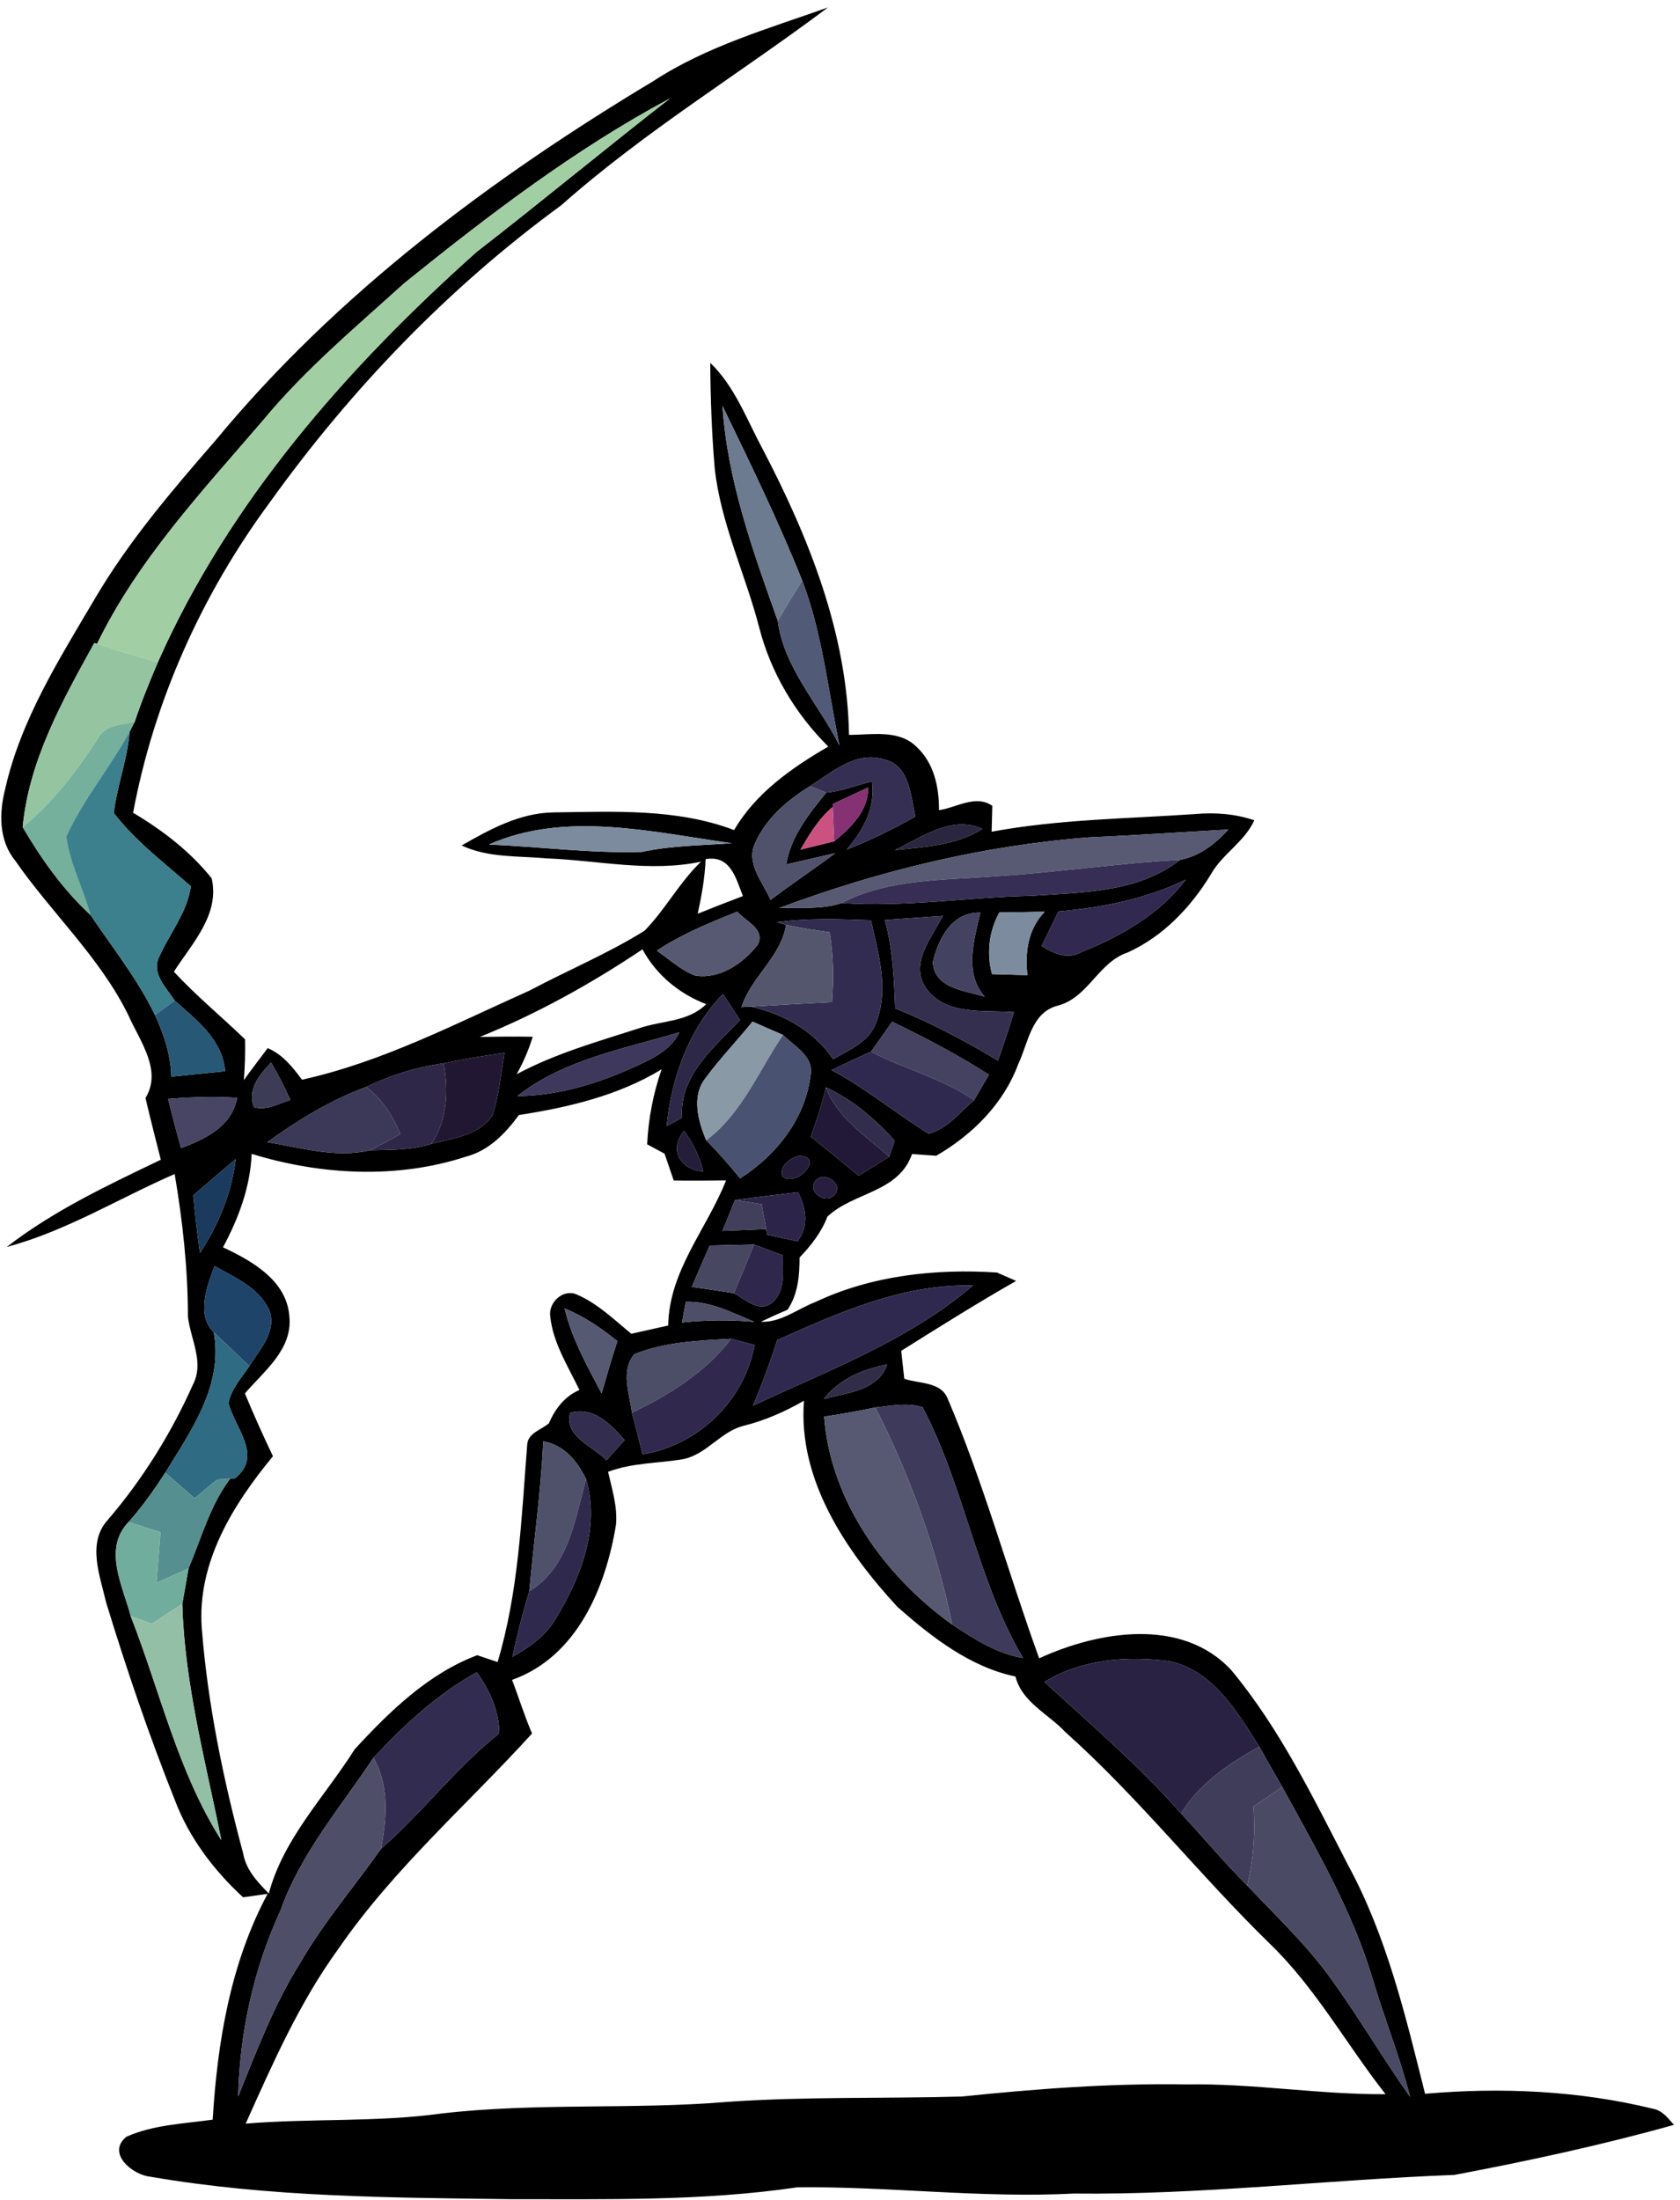 <?xml version="1.0" encoding="UTF-8" ?>
<!DOCTYPE svg PUBLIC "-//W3C//DTD SVG 1.1//EN" "http://www.w3.org/Graphics/SVG/1.1/DTD/svg11.dtd">
<svg width="194pt" height="254pt" viewBox="0 0 194 254" version="1.1" xmlns="http://www.w3.org/2000/svg">
<path fill="#000000" opacity="1.00" d=" M 75.45 9.36 C 81.60 5.34 88.75 3.30 95.61 0.86 C 85.39 8.53 74.40 15.19 64.82 23.69 C 51.81 33.19 40.51 44.95 31.14 58.02 C 23.32 68.61 17.79 80.88 15.37 93.83 C 18.75 95.84 21.98 98.31 24.44 101.40 C 25.42 105.57 22.15 108.95 20.08 112.18 C 22.65 114.96 25.58 117.37 28.30 119.99 C 28.33 121.56 28.28 123.13 28.16 124.70 C 29.04 123.44 30.01 122.24 30.91 121.00 C 32.63 121.73 33.79 123.19 34.87 124.65 C 44.13 122.61 52.56 118.20 61.15 114.36 C 65.55 112.02 70.20 110.09 74.43 107.45 C 76.84 105.00 78.45 101.87 80.95 99.48 C 75.06 100.72 69.12 99.34 63.20 99.10 C 59.89 98.80 56.40 99.06 53.31 97.61 C 56.60 95.72 60.09 93.82 63.99 93.79 C 70.94 93.70 78.16 93.32 84.77 95.83 C 87.29 91.53 91.43 88.64 95.65 86.19 C 91.86 82.43 89.05 77.73 87.70 72.56 C 86.11 66.35 83.23 60.47 82.53 54.05 C 82.19 50.01 82.04 45.95 82.02 41.89 C 84.86 44.63 86.21 48.39 88.04 51.79 C 93.39 62.02 97.85 73.14 98.04 84.84 C 100.65 84.84 103.78 84.18 105.84 86.22 C 107.86 88.10 108.45 90.88 108.43 93.53 C 110.44 93.25 112.66 91.69 114.59 93.03 C 114.57 93.78 114.53 95.27 114.51 96.02 C 122.26 94.58 130.17 94.52 138.02 93.98 C 140.32 93.78 142.64 93.95 144.84 94.70 C 143.71 97.20 141.17 98.57 139.84 100.92 C 137.53 104.73 134.33 108.10 130.22 109.96 C 126.79 111.11 125.67 115.21 122.10 116.11 C 119.07 116.93 118.74 120.42 117.59 122.83 C 115.89 127.43 112.29 131.01 108.11 133.43 C 107.42 133.38 106.02 133.28 105.32 133.23 C 103.74 137.71 98.59 137.60 95.55 140.45 C 94.86 142.26 93.66 143.79 92.33 145.18 C 92.33 147.28 92.15 149.40 90.95 151.20 C 89.91 151.64 88.88 152.11 87.86 152.60 C 90.20 152.69 92.09 151.11 94.17 150.31 C 100.68 147.24 108.02 146.45 115.13 146.91 C 115.68 147.15 116.79 147.64 117.34 147.88 C 112.84 150.44 108.46 153.20 104.07 155.95 C 104.19 157.02 104.30 158.09 104.42 159.17 C 106.07 159.76 108.57 159.49 109.39 161.37 C 113.59 171.16 116.37 181.45 120.00 191.45 C 126.85 188.30 136.50 186.67 142.19 192.82 C 147.81 199.59 151.67 207.59 155.69 215.36 C 160.14 223.57 162.31 232.73 164.56 241.72 C 173.36 240.96 182.29 241.35 190.88 243.45 C 191.96 243.64 192.62 244.54 193.30 245.31 C 184.95 247.65 176.45 249.48 167.94 251.09 C 153.28 251.64 138.67 253.41 124.00 253.24 C 113.35 253.80 102.72 252.40 92.08 252.52 C 81.13 254.13 70.04 253.88 59.00 253.89 C 45.11 253.71 31.11 253.67 17.39 251.30 C 15.29 251.11 12.26 248.57 14.60 246.68 C 17.73 245.29 21.22 245.18 24.56 244.71 C 25.10 235.75 26.62 226.64 30.90 218.64 C 30.19 218.74 28.78 218.94 28.07 219.04 C 24.70 215.93 21.86 212.20 20.22 207.89 C 17.22 200.38 14.61 192.71 12.25 184.98 C 11.55 181.94 10.03 178.15 12.43 175.49 C 16.46 170.80 19.76 165.49 22.28 159.85 C 23.61 157.29 22.01 154.61 21.70 152.02 C 21.70 146.49 21.09 140.97 20.17 135.54 C 13.71 138.35 7.63 142.13 0.78 143.96 C 6.17 139.78 12.44 136.83 18.57 133.89 C 17.97 131.52 17.36 129.15 16.80 126.76 C 18.77 123.57 16.13 120.17 14.84 117.24 C 11.55 110.51 5.95 105.42 1.73 99.32 C -0.14 97.03 -0.11 93.86 0.59 91.12 C 2.39 83.08 6.87 76.05 11.00 69.04 C 14.88 62.46 19.86 56.63 24.86 50.88 C 38.85 33.94 56.70 20.61 75.45 9.36 M 46.69 32.69 C 41.08 37.77 35.24 42.65 30.40 48.50 C 23.42 56.64 15.93 64.60 11.21 74.33 L 10.89 74.23 C 7.21 80.90 3.35 87.76 2.62 95.49 C 4.78 99.18 7.29 102.72 10.45 105.63 C 13.01 109.43 15.89 113.03 17.90 117.19 C 18.94 119.43 19.72 121.80 19.78 124.30 C 21.85 124.09 23.92 123.88 25.99 123.67 C 25.71 120.03 22.67 117.75 20.17 115.51 C 19.19 114.01 17.40 112.32 18.42 110.38 C 19.64 107.69 21.61 105.33 22.04 102.32 C 18.98 99.62 15.62 97.10 13.14 93.86 C 13.51 90.69 14.72 87.67 14.97 84.47 L 15.55 83.34 C 16.33 81.00 17.26 78.72 18.23 76.45 C 26.42 57.96 40.07 42.44 55.03 29.09 C 62.54 23.27 69.86 17.20 77.37 11.36 C 66.35 17.25 56.39 24.87 46.69 32.69 M 83.43 46.86 C 84.00 55.48 86.95 63.63 89.82 71.69 C 90.50 77.05 94.55 81.32 96.94 86.06 C 95.62 79.70 94.97 73.15 92.64 67.04 C 89.90 60.17 86.65 53.52 83.43 46.86 M 93.54 90.76 C 90.96 92.36 88.47 94.45 87.22 97.29 C 86.07 99.63 88.09 101.83 88.98 103.89 C 91.43 102.04 93.99 100.33 96.45 98.50 C 94.56 98.94 92.68 99.35 90.79 99.81 C 91.30 96.56 93.41 93.99 95.40 91.51 C 97.21 91.36 98.93 90.63 100.70 90.21 C 101.11 93.24 99.71 95.85 97.77 98.08 C 100.50 97.01 103.14 95.72 105.70 94.27 C 105.15 91.89 105.06 88.33 102.09 87.68 C 98.87 86.65 96.07 89.16 93.54 90.76 M 96.14 92.84 L 96.15 93.17 C 94.55 94.51 93.47 96.30 92.44 98.09 C 93.73 97.77 95.02 97.45 96.32 97.13 C 98.28 95.52 100.24 93.64 100.27 90.91 C 98.89 91.54 97.52 92.19 96.14 92.84 M 103.35 98.14 C 106.79 97.78 110.42 97.60 113.44 95.70 C 109.96 94.07 106.41 96.67 103.35 98.14 M 56.46 97.50 C 62.35 97.75 68.22 98.53 74.12 98.35 C 77.54 97.61 81.04 97.61 84.52 97.35 C 75.35 96.08 65.30 93.58 56.46 97.50 M 89.96 104.84 C 92.36 104.73 94.87 105.04 97.18 104.25 C 104.48 104.75 111.77 103.58 119.07 103.42 C 124.94 103.02 131.39 103.08 136.26 99.27 C 138.50 98.86 140.34 97.42 141.84 95.77 C 136.54 96.06 131.24 96.44 125.94 96.66 C 113.63 97.58 101.50 100.52 89.96 104.84 M 81.48 99.19 C 81.40 101.31 81.02 103.41 80.57 105.49 C 82.30 104.79 84.04 104.11 85.79 103.45 C 84.97 101.38 84.35 98.68 81.48 99.19 M 122.23 105.22 C 121.58 106.55 120.94 107.88 120.29 109.21 C 121.66 110.08 123.31 110.82 124.88 109.91 C 129.45 108.10 133.91 105.53 136.93 101.55 C 132.33 103.79 127.30 104.78 122.23 105.22 M 115.40 105.34 C 114.19 107.55 113.91 110.03 114.55 112.46 C 115.57 112.49 117.61 112.55 118.64 112.58 C 118.35 109.92 118.70 107.27 120.64 105.26 C 118.89 105.27 117.14 105.34 115.40 105.34 M 75.85 109.75 C 77.29 110.75 78.61 111.99 80.27 112.63 C 83.12 113.09 85.85 111.20 87.52 109.04 C 88.40 107.22 86.06 106.36 85.15 105.25 C 81.94 106.53 78.73 107.84 75.85 109.75 M 89.76 106.47 L 90.78 106.77 C 90.15 110.54 86.76 112.75 85.62 116.27 L 86.73 116.21 C 90.53 117.08 93.97 119.01 96.21 122.28 C 98.10 121.18 100.43 120.26 101.19 118.00 C 102.67 114.18 101.43 110.05 100.57 106.24 C 96.97 106.12 93.34 105.97 89.76 106.47 M 102.17 106.21 C 103.11 109.53 103.24 112.99 103.37 116.41 C 107.50 118.07 111.43 120.16 115.24 122.44 C 115.90 120.59 116.51 118.73 117.08 116.85 C 113.64 116.58 109.17 117.30 106.90 114.04 C 105.01 111.20 107.62 108.22 108.86 105.74 C 106.63 105.90 104.40 106.06 102.17 106.21 M 107.73 111.04 C 107.80 114.11 111.48 114.36 113.71 115.07 C 111.29 112.29 112.49 108.55 113.20 105.36 C 109.94 105.28 108.39 108.30 107.73 111.04 M 55.41 119.71 C 57.44 119.68 59.48 119.65 61.52 119.69 C 61.06 121.19 60.43 122.64 59.66 124.02 C 64.10 121.63 68.99 120.26 73.77 118.72 C 76.38 117.81 79.46 118.01 81.55 115.93 C 78.42 114.72 75.80 112.57 74.19 109.60 C 68.27 113.56 62.02 117.04 55.41 119.71 M 83.48 114.76 C 79.51 118.86 77.54 124.43 76.98 130.02 C 77.42 129.78 78.31 129.29 78.76 129.04 C 78.43 124.14 82.44 120.96 85.46 117.75 C 84.77 116.77 84.16 115.75 83.48 114.76 M 81.49 124.44 C 79.81 126.54 80.62 129.42 81.55 131.65 C 82.94 133.04 84.22 134.52 85.47 136.04 C 89.69 133.35 93.08 129.04 93.62 123.95 C 93.89 121.84 91.67 120.77 90.42 119.48 C 89.24 118.98 88.07 118.46 86.90 117.94 C 85.13 120.14 83.16 122.17 81.49 124.44 M 103.02 117.96 C 102.22 119.12 101.40 120.26 100.58 121.42 C 99.05 122.09 97.54 122.82 96.03 123.54 C 99.98 125.65 103.44 128.53 107.24 130.88 C 109.40 130.32 110.84 128.40 112.48 127.01 C 113.05 126.03 113.62 125.05 114.20 124.08 C 110.61 121.78 106.85 119.80 103.02 117.96 M 59.75 126.54 C 64.19 126.50 68.50 125.25 72.54 123.49 C 74.77 122.47 77.29 121.53 78.45 119.18 C 72.07 121.09 65.10 122.32 59.75 126.54 M 51.22 122.76 C 48.11 123.19 45.10 124.12 42.28 125.49 C 38.16 127.01 34.43 129.30 30.87 131.86 C 34.76 132.49 38.80 133.73 42.71 132.80 C 45.09 132.74 47.54 132.80 49.83 132.05 C 52.31 131.41 55.34 131.08 56.88 128.75 C 57.62 126.41 57.85 123.96 58.25 121.55 C 55.89 121.88 53.55 122.28 51.22 122.76 M 31.30 122.66 C 29.99 124.06 28.53 125.75 29.33 127.82 C 30.80 128.25 32.17 127.40 33.53 126.98 C 32.86 125.50 32.13 124.05 31.30 122.66 M 59.92 128.73 C 58.36 130.85 56.48 132.82 53.85 133.52 C 45.84 136.14 37.06 135.67 29.06 133.21 C 28.90 137.05 27.55 140.65 25.75 144.00 C 29.09 145.56 33.10 147.82 33.41 151.94 C 33.83 155.76 30.50 158.28 28.28 160.87 C 29.29 163.31 30.38 165.73 31.52 168.12 C 26.90 173.71 22.74 180.41 23.30 187.98 C 23.99 196.79 25.80 205.49 28.09 214.01 C 28.42 215.90 29.75 217.28 31.04 218.60 C 32.73 212.24 37.52 207.40 40.96 201.95 C 44.97 197.59 49.47 193.21 55.11 191.09 C 55.90 191.35 56.68 191.61 57.46 191.88 C 59.90 183.74 60.22 175.17 60.88 166.76 C 60.97 165.43 62.53 165.06 63.38 164.32 C 64.11 162.65 65.19 161.21 66.91 160.47 C 65.60 157.74 63.87 155.07 63.54 152.00 C 63.30 150.36 65.03 148.74 66.63 149.46 C 69.02 150.49 70.91 152.35 72.90 153.98 C 74.32 153.66 75.74 153.35 77.16 153.03 C 77.27 146.68 81.61 141.92 83.84 136.28 C 81.83 136.30 79.82 136.32 77.80 136.29 C 77.45 135.26 77.09 134.22 76.74 133.19 C 76.24 132.92 75.23 132.38 74.73 132.11 C 74.87 129.16 75.43 126.24 76.40 123.45 C 71.40 126.49 65.64 127.84 59.92 128.73 M 93.62 131.21 C 95.47 132.72 97.32 134.21 99.17 135.73 C 100.33 134.99 101.51 134.26 102.69 133.55 C 102.84 133.08 103.15 132.15 103.31 131.68 C 101.06 129.18 98.43 126.94 95.37 125.53 C 94.93 127.46 94.31 129.35 93.62 131.21 M 19.42 126.87 C 19.88 128.77 20.38 130.66 20.91 132.55 C 23.75 131.46 26.76 130.07 27.38 126.74 C 24.73 126.58 22.07 126.65 19.42 126.87 M 79.01 130.56 C 77.16 132.68 78.57 135.08 81.20 135.24 C 80.82 133.53 80.01 131.98 79.01 130.56 M 92.28 133.43 C 91.30 133.65 89.88 134.68 90.36 135.82 C 91.99 137.14 95.29 133.52 92.28 133.43 M 22.32 138.00 C 22.53 140.22 22.78 142.44 23.09 144.65 C 25.24 141.39 26.75 137.72 27.22 133.82 C 25.57 135.19 23.95 136.60 22.32 138.00 M 94.16 136.33 C 93.13 137.65 95.45 139.13 96.40 137.91 C 97.42 136.59 95.11 135.13 94.16 136.33 M 84.88 138.54 C 84.40 139.73 83.91 140.91 83.43 142.10 C 85.11 142.04 86.79 141.97 88.48 141.90 L 88.59 142.55 C 89.76 142.80 90.92 143.05 92.09 143.30 C 93.45 141.53 93.09 139.50 92.15 137.64 C 89.72 137.93 87.30 138.22 84.88 138.54 M 81.95 143.80 C 81.26 145.39 80.57 146.97 79.89 148.57 C 81.51 148.79 83.13 149.04 84.75 149.30 C 86.07 149.99 87.58 151.55 89.12 150.43 C 90.76 149.05 90.33 146.79 90.40 144.92 C 89.29 144.51 88.18 144.09 87.07 143.68 C 85.36 143.72 83.65 143.75 81.95 143.80 M 24.69 153.81 C 25.79 159.92 22.11 165.10 19.09 170.01 C 17.80 172.00 16.43 173.94 14.85 175.71 C 11.85 178.83 14.19 183.09 15.10 186.60 C 18.49 195.25 20.53 204.54 25.56 212.45 C 23.76 203.42 21.31 194.43 21.05 185.18 C 21.29 183.81 21.54 182.44 21.77 181.07 C 23.26 177.56 24.25 173.79 26.59 170.69 L 27.15 170.66 C 30.36 168.08 27.18 164.95 26.38 161.99 C 26.70 160.33 27.89 159.06 28.80 157.71 C 30.01 155.75 32.10 153.58 31.02 151.11 C 29.80 148.60 27.06 147.47 24.78 146.16 C 23.90 148.46 22.65 151.82 24.69 153.81 M 89.75 154.72 C 88.93 157.29 88.00 159.81 86.94 162.29 C 95.65 158.20 104.97 154.74 112.34 148.41 C 104.32 148.21 96.90 151.50 89.75 154.72 M 79.20 150.29 C 79.09 150.89 78.86 152.08 78.75 152.68 C 81.53 152.38 84.33 152.36 87.11 152.61 C 84.57 151.56 82.03 150.21 79.20 150.29 M 65.20 151.06 C 66.04 154.57 67.81 157.71 69.47 160.87 C 70.05 158.85 70.64 156.83 71.29 154.83 C 69.42 153.33 67.44 151.96 65.20 151.06 M 73.26 156.33 C 71.63 158.24 72.71 160.89 72.97 163.09 C 73.40 164.69 73.81 166.29 74.20 167.90 C 80.64 166.86 85.98 161.69 87.13 155.27 C 86.46 155.09 85.10 154.74 84.43 154.56 C 80.67 154.76 76.80 154.92 73.26 156.33 M 95.14 161.51 C 97.78 160.79 101.38 160.58 102.45 157.52 C 99.67 158.08 96.91 159.18 95.14 161.51 M 85.97 164.58 C 83.26 165.20 81.62 167.92 78.87 168.46 C 75.99 168.95 73.00 168.86 70.22 169.92 C 70.67 171.93 71.33 173.96 71.13 176.04 C 69.94 183.30 66.62 191.28 59.13 193.94 C 59.92 195.99 60.56 198.10 61.44 200.13 C 53.95 208.36 45.44 215.75 39.09 224.97 C 34.58 231.17 31.49 238.22 28.37 245.17 C 35.90 244.54 43.48 245.03 50.98 244.00 C 61.98 242.72 73.06 243.58 84.08 242.65 C 93.06 242.03 102.07 242.29 111.06 242.04 C 119.68 241.15 128.35 240.49 137.03 240.64 C 144.71 240.51 152.32 241.82 160.00 241.77 C 155.50 236.05 151.96 229.56 146.70 224.46 C 138.56 216.54 131.52 207.55 123.03 199.97 C 121.07 197.87 118.02 196.54 117.26 193.55 C 112.01 192.45 107.58 188.99 103.64 185.52 C 97.70 179.09 92.12 170.84 92.84 161.71 C 90.68 162.95 88.39 163.97 85.97 164.58 M 101.08 162.49 C 99.12 162.90 97.15 163.25 95.17 163.55 C 95.90 173.27 102.19 182.01 109.96 187.55 C 112.49 189.21 115.08 190.91 118.13 191.41 C 112.80 182.37 111.40 171.72 106.54 162.47 C 104.76 161.88 102.89 162.31 101.08 162.49 M 65.85 163.10 C 65.08 165.83 68.50 166.95 70.03 168.59 C 70.72 167.81 71.42 167.03 72.13 166.26 C 70.50 164.42 68.59 162.36 65.85 163.10 M 62.74 166.40 C 62.45 172.19 61.65 177.94 61.12 183.71 C 60.36 186.20 59.72 188.73 59.18 191.28 C 61.06 190.21 62.91 188.95 64.05 187.06 C 67.02 182.26 69.34 176.44 67.68 170.77 C 66.66 168.67 65.16 166.83 62.74 166.40 M 120.61 194.18 C 125.99 199.11 131.55 203.87 136.39 209.36 C 138.95 212.12 141.36 215.02 144.04 217.69 C 147.32 221.17 150.83 224.47 153.64 228.36 C 156.87 232.82 159.66 237.58 162.83 242.08 C 161.65 237.42 159.83 232.97 158.48 228.37 C 156.13 220.53 151.96 213.44 148.07 206.30 C 147.17 204.76 146.29 203.21 145.42 201.65 C 142.87 197.64 140.07 192.84 135.03 191.78 C 130.15 191.14 124.89 191.54 120.61 194.18 M 43.12 202.94 C 39.32 208.67 34.70 214.00 32.39 220.58 C 29.28 227.30 27.69 234.64 27.50 242.03 C 29.63 236.78 31.63 231.44 34.65 226.63 C 37.36 221.95 40.88 217.84 44.00 213.44 C 48.79 209.25 52.65 204.09 57.66 200.10 C 57.62 197.50 56.57 195.14 55.06 193.07 C 50.50 195.56 46.64 199.17 43.12 202.94 Z" />
<path fill="#a2cea4" opacity="1.00" d=" M 46.69 32.69 C 56.39 24.87 66.35 17.25 77.37 11.36 C 69.86 17.20 62.54 23.27 55.03 29.09 C 40.07 42.44 26.42 57.96 18.23 76.45 C 15.88 75.78 13.54 75.09 11.21 74.33 C 15.93 64.60 23.42 56.64 30.40 48.50 C 35.24 42.65 41.08 37.77 46.69 32.69 Z" />
<path fill="#6d7b90" opacity="1.00" d=" M 83.43 46.86 C 86.65 53.52 89.90 60.17 92.64 67.04 C 91.67 68.57 90.70 70.11 89.82 71.69 C 86.95 63.63 84.00 55.48 83.43 46.86 Z" />
<path fill="#515a77" opacity="1.00" d=" M 92.64 67.04 C 94.97 73.15 95.62 79.70 96.94 86.06 C 94.55 81.32 90.50 77.05 89.82 71.69 C 90.70 70.11 91.67 68.57 92.64 67.04 Z" />
<path fill="#94c5a0" opacity="1.00" d=" M 10.89 74.23 L 11.21 74.33 C 13.54 75.09 15.88 75.78 18.23 76.45 C 17.26 78.72 16.33 81.00 15.55 83.34 C 14.02 83.70 12.10 83.65 11.29 85.29 C 8.84 89.05 6.12 92.64 2.62 95.49 C 3.35 87.76 7.21 80.90 10.89 74.23 Z" />
<path fill="#74b09b" opacity="1.00" d=" M 11.29 85.29 C 12.10 83.65 14.02 83.70 15.55 83.34 L 14.97 84.47 C 12.70 88.61 9.61 92.28 7.65 96.58 C 8.06 99.70 9.61 102.60 10.45 105.63 C 7.29 102.72 4.78 99.18 2.62 95.49 C 6.12 92.64 8.84 89.05 11.29 85.29 Z" />
<path fill="#3b808c" opacity="1.00" d=" M 7.65 96.58 C 9.61 92.28 12.70 88.61 14.97 84.47 C 14.72 87.67 13.51 90.69 13.14 93.86 C 15.62 97.10 18.98 99.62 22.04 102.32 C 21.61 105.33 19.64 107.69 18.42 110.38 C 17.40 112.32 19.19 114.01 20.17 115.51 C 19.60 115.93 18.47 116.77 17.90 117.19 C 15.89 113.03 13.01 109.43 10.45 105.63 C 9.61 102.60 8.06 99.70 7.65 96.58 Z" />
<path fill="#352f53" opacity="1.00" d=" M 93.54 90.76 C 96.07 89.16 98.87 86.65 102.09 87.68 C 105.06 88.33 105.15 91.89 105.70 94.27 C 103.14 95.72 100.50 97.01 97.77 98.08 C 99.71 95.85 101.11 93.24 100.70 90.21 C 98.93 90.63 97.21 91.36 95.40 91.51 C 94.94 91.32 94.01 90.95 93.54 90.76 Z" />
<path fill="#50526c" opacity="1.00" d=" M 87.22 97.29 C 88.47 94.45 90.96 92.36 93.54 90.76 C 94.01 90.95 94.94 91.32 95.40 91.51 C 93.41 93.99 91.30 96.56 90.79 99.81 C 92.68 99.35 94.56 98.94 96.45 98.50 C 93.99 100.33 91.43 102.04 88.98 103.89 C 88.09 101.83 86.07 99.63 87.22 97.29 Z" />
<path fill="#863174" opacity="1.00" d=" M 96.14 92.84 C 97.52 92.19 98.89 91.54 100.27 90.91 C 100.24 93.64 98.28 95.52 96.32 97.13 C 96.27 96.14 96.19 94.16 96.15 93.17 L 96.14 92.84 Z" />
<path fill="#cb5180" opacity="1.00" d=" M 92.44 98.09 C 93.47 96.30 94.55 94.51 96.15 93.17 C 96.19 94.16 96.27 96.14 96.32 97.13 C 95.02 97.45 93.73 97.77 92.44 98.09 Z" />
<path fill="#2a263f" opacity="1.00" d=" M 103.35 98.14 C 106.41 96.67 109.96 94.07 113.44 95.70 C 110.42 97.60 106.79 97.78 103.35 98.14 Z" />
<path fill="#7c8b9e" opacity="1.00" d=" M 56.46 97.50 C 65.30 93.58 75.35 96.08 84.52 97.35 C 81.04 97.61 77.54 97.61 74.12 98.35 C 68.22 98.53 62.35 97.75 56.46 97.50 Z" />
<path fill="#575a72" opacity="1.00" d=" M 89.96 104.84 C 101.50 100.52 113.63 97.58 125.94 96.66 C 131.24 96.44 136.54 96.06 141.84 95.77 C 140.34 97.42 138.50 98.86 136.26 99.27 C 129.25 99.65 122.30 100.69 115.30 101.14 C 109.19 101.65 102.78 101.36 97.18 104.25 C 94.87 105.04 92.36 104.73 89.96 104.84 Z" />
<path fill="#362e55" opacity="1.00" d=" M 115.30 101.14 C 122.30 100.69 129.25 99.65 136.26 99.27 C 131.39 103.08 124.94 103.02 119.07 103.42 C 111.77 103.58 104.48 104.75 97.18 104.25 C 102.78 101.36 109.19 101.65 115.30 101.14 Z" />
<path fill="#312950" opacity="1.00" d=" M 122.23 105.22 C 127.30 104.78 132.33 103.79 136.93 101.55 C 133.91 105.53 129.45 108.10 124.88 109.91 C 123.31 110.82 121.66 110.08 120.29 109.21 C 120.94 107.88 121.58 106.55 122.23 105.22 Z" />
<path fill="#7c8b9e" opacity="1.00" d=" M 115.40 105.34 C 117.14 105.34 118.89 105.27 120.64 105.26 C 118.70 107.27 118.35 109.92 118.64 112.58 C 117.61 112.55 115.57 112.49 114.55 112.46 C 113.91 110.03 114.19 107.55 115.40 105.34 Z" />
<path fill="#565971" opacity="1.00" d=" M 75.85 109.75 C 78.73 107.84 81.94 106.53 85.15 105.25 C 86.06 106.36 88.40 107.22 87.52 109.04 C 85.85 111.20 83.12 113.09 80.27 112.63 C 78.61 111.99 77.29 110.75 75.85 109.75 Z" />
<path fill="#322c50" opacity="1.00" d=" M 89.76 106.47 C 93.34 105.97 96.97 106.12 100.57 106.24 C 101.43 110.05 102.67 114.18 101.19 118.00 C 100.43 120.26 98.10 121.18 96.21 122.28 C 93.97 119.01 90.53 117.08 86.73 116.21 C 89.84 116.02 92.95 115.84 96.07 115.69 C 96.28 113.00 96.24 110.29 95.80 107.62 C 94.11 107.39 92.43 107.15 90.78 106.77 L 89.76 106.47 Z" />
<path fill="#352f4f" opacity="1.00" d=" M 102.17 106.21 C 104.40 106.06 106.63 105.90 108.86 105.74 C 107.62 108.22 105.01 111.20 106.90 114.04 C 109.17 117.30 113.64 116.58 117.08 116.85 C 116.51 118.73 115.90 120.59 115.24 122.44 C 111.43 120.16 107.50 118.07 103.37 116.41 C 103.24 112.99 103.11 109.53 102.17 106.21 Z" />
<path fill="#444261" opacity="1.00" d=" M 107.73 111.04 C 108.39 108.30 109.94 105.28 113.20 105.36 C 112.49 108.55 111.29 112.29 113.71 115.07 C 111.48 114.36 107.80 114.11 107.73 111.04 Z" />
<path fill="#54566e" opacity="1.00" d=" M 90.78 106.77 C 92.43 107.15 94.11 107.39 95.80 107.62 C 96.24 110.29 96.28 113.00 96.07 115.69 C 92.95 115.84 89.84 116.02 86.73 116.21 L 85.62 116.27 C 86.76 112.75 90.15 110.54 90.78 106.77 Z" />
<path fill="#2d2848" opacity="1.00" d=" M 83.48 114.76 C 84.16 115.75 84.77 116.77 85.46 117.75 C 82.44 120.96 78.43 124.14 78.76 129.04 C 78.31 129.29 77.42 129.78 76.98 130.02 C 77.54 124.43 79.51 118.86 83.48 114.76 Z" />
<path fill="#275876" opacity="1.00" d=" M 17.90 117.19 C 18.47 116.77 19.60 115.93 20.17 115.51 C 22.67 117.75 25.71 120.03 25.99 123.67 C 23.92 123.88 21.85 124.09 19.78 124.30 C 19.72 121.80 18.94 119.43 17.90 117.19 Z" />
<path fill="#8999a6" opacity="1.00" d=" M 81.49 124.44 C 83.16 122.17 85.13 120.14 86.90 117.94 C 88.07 118.46 89.24 118.98 90.42 119.48 C 87.61 123.63 85.68 128.56 81.55 131.65 C 80.62 129.42 79.81 126.54 81.49 124.44 Z" />
<path fill="#444260" opacity="1.00" d=" M 103.02 117.96 C 106.85 119.80 110.61 121.78 114.20 124.08 C 113.62 125.05 113.05 126.03 112.48 127.01 C 108.83 124.50 104.48 123.44 100.58 121.42 C 101.40 120.26 102.22 119.12 103.02 117.96 Z" />
<path fill="#3d385c" opacity="1.00" d=" M 59.75 126.54 C 65.10 122.32 72.07 121.09 78.45 119.18 C 77.29 121.53 74.77 122.47 72.54 123.49 C 68.50 125.25 64.19 126.50 59.75 126.54 Z" />
<path fill="#495271" opacity="1.00" d=" M 90.42 119.48 C 91.67 120.77 93.89 121.84 93.62 123.95 C 93.08 129.04 89.69 133.35 85.47 136.04 C 84.22 134.52 82.94 133.04 81.55 131.65 C 85.68 128.56 87.61 123.63 90.42 119.48 Z" />
<path fill="#30294f" opacity="1.00" d=" M 96.03 123.54 C 97.54 122.82 99.05 122.09 100.58 121.42 C 104.48 123.44 108.83 124.50 112.48 127.01 C 110.84 128.40 109.40 130.32 107.24 130.88 C 103.44 128.53 99.98 125.65 96.03 123.54 Z" />
<path fill="#221733" opacity="1.00" d=" M 51.22 122.76 C 53.55 122.28 55.89 121.88 58.25 121.55 C 57.85 123.96 57.62 126.41 56.88 128.75 C 55.34 131.08 52.31 131.41 49.83 132.05 C 51.64 129.26 51.82 125.94 51.22 122.76 Z" />
<path fill="#3d3c56" opacity="1.00" d=" M 31.30 122.66 C 32.13 124.05 32.86 125.50 33.53 126.98 C 32.17 127.40 30.80 128.25 29.33 127.82 C 28.53 125.75 29.99 124.06 31.30 122.66 Z" />
<path fill="#2e2747" opacity="1.00" d=" M 42.28 125.49 C 45.10 124.12 48.11 123.19 51.22 122.76 C 51.82 125.94 51.64 129.26 49.83 132.05 C 47.54 132.80 45.09 132.74 42.71 132.80 C 43.90 132.21 45.07 131.57 46.23 130.93 C 45.38 128.81 44.12 126.89 42.28 125.49 Z" />
<path fill="#3c3857" opacity="1.00" d=" M 30.87 131.86 C 34.43 129.30 38.16 127.01 42.28 125.49 C 44.12 126.89 45.38 128.81 46.23 130.93 C 45.07 131.57 43.90 132.21 42.71 132.80 C 38.80 133.73 34.76 132.49 30.87 131.86 Z" />
<path fill="#221837" opacity="1.00" d=" M 93.62 131.21 C 94.31 129.35 94.93 127.46 95.37 125.53 C 96.68 129.09 100.00 131.13 102.69 133.55 C 101.51 134.26 100.33 134.99 99.17 135.73 C 97.32 134.21 95.47 132.72 93.62 131.21 Z" />
<path fill="#332d4d" opacity="1.00" d=" M 95.37 125.53 C 98.43 126.94 101.06 129.18 103.31 131.68 C 103.15 132.15 102.84 133.08 102.69 133.55 C 100.00 131.13 96.68 129.09 95.37 125.53 Z" />
<path fill="#474563" opacity="1.00" d=" M 19.42 126.87 C 22.07 126.65 24.73 126.58 27.38 126.74 C 26.76 130.07 23.75 131.46 20.91 132.55 C 20.38 130.66 19.88 128.77 19.42 126.87 Z" />
<path fill="#241e3b" opacity="1.00" d=" M 79.01 130.56 C 80.01 131.98 80.82 133.53 81.20 135.24 C 78.57 135.08 77.16 132.68 79.01 130.56 Z" />
<path fill="#241d3a" opacity="1.00" d=" M 92.28 133.43 C 95.29 133.52 91.99 137.14 90.36 135.82 C 89.88 134.68 91.30 133.65 92.28 133.43 Z" />
<path fill="#1a3b5e" opacity="1.00" d=" M 22.32 138.00 C 23.95 136.60 25.57 135.19 27.22 133.82 C 26.75 137.72 25.24 141.39 23.09 144.65 C 22.78 142.44 22.53 140.22 22.32 138.00 Z" />
<path fill="#271e40" opacity="1.00" d=" M 94.16 136.33 C 95.11 135.13 97.42 136.59 96.40 137.91 C 95.45 139.13 93.13 137.65 94.16 136.33 Z" />
<path fill="#2d2549" opacity="1.00" d=" M 84.88 138.54 C 87.30 138.22 89.72 137.93 92.15 137.64 C 93.09 139.50 93.45 141.53 92.09 143.30 C 90.92 143.05 89.76 142.80 88.59 142.55 L 88.48 141.90 C 88.34 141.19 88.08 139.75 87.95 139.03 C 87.18 138.90 85.65 138.66 84.88 138.54 Z" />
<path fill="#423f5c" opacity="1.00" d=" M 84.88 138.54 C 85.65 138.66 87.18 138.90 87.95 139.03 C 88.08 139.75 88.34 141.19 88.48 141.90 C 86.79 141.97 85.11 142.04 83.43 142.10 C 83.91 140.91 84.40 139.73 84.88 138.54 Z" />
<path fill="#484762" opacity="1.00" d=" M 81.95 143.80 C 83.65 143.75 85.36 143.72 87.07 143.68 C 86.31 145.56 85.54 147.43 84.75 149.30 C 83.13 149.04 81.51 148.79 79.89 148.57 C 80.57 146.97 81.26 145.39 81.95 143.80 Z" />
<path fill="#2f274c" opacity="1.00" d=" M 87.07 143.68 C 88.18 144.09 89.29 144.51 90.40 144.92 C 90.33 146.79 90.76 149.05 89.12 150.43 C 87.58 151.55 86.07 149.99 84.75 149.30 C 85.54 147.43 86.31 145.56 87.07 143.68 Z" />
<path fill="#1e446a" opacity="1.00" d=" M 24.69 153.81 C 22.65 151.82 23.90 148.46 24.78 146.16 C 27.06 147.47 29.80 148.60 31.02 151.11 C 32.10 153.58 30.01 155.75 28.80 157.71 C 27.44 156.40 26.05 155.12 24.69 153.81 Z" />
<path fill="#30294f" opacity="1.00" d=" M 89.75 154.72 C 96.90 151.50 104.32 148.21 112.34 148.41 C 104.97 154.74 95.65 158.20 86.94 162.29 C 88.00 159.81 88.93 157.29 89.75 154.72 Z" />
<path fill="#4e4e69" opacity="1.00" d=" M 79.20 150.29 C 82.03 150.21 84.57 151.56 87.11 152.61 C 84.33 152.36 81.53 152.38 78.75 152.68 C 78.86 152.08 79.09 150.89 79.20 150.29 Z" />
<path fill="#565972" opacity="1.00" d=" M 65.20 151.06 C 67.44 151.96 69.42 153.33 71.29 154.83 C 70.64 156.83 70.05 158.85 69.47 160.87 C 67.81 157.71 66.04 154.57 65.20 151.06 Z" />
<path fill="#2f6b82" opacity="1.00" d=" M 24.69 153.81 C 26.05 155.12 27.44 156.40 28.80 157.71 C 27.89 159.06 26.70 160.33 26.38 161.99 C 27.18 164.95 30.36 168.08 27.15 170.66 L 26.59 170.69 C 26.22 170.72 25.48 170.77 25.11 170.80 C 24.21 171.49 23.35 172.23 22.48 172.96 C 21.35 171.97 20.21 171.00 19.09 170.01 C 22.11 165.10 25.79 159.92 24.69 153.81 Z" />
<path fill="#4c4d67" opacity="1.00" d=" M 73.26 156.33 C 76.80 154.92 80.67 154.76 84.43 154.56 C 81.47 158.43 77.31 161.02 72.97 163.09 C 72.71 160.89 71.63 158.24 73.26 156.33 Z" />
<path fill="#30294d" opacity="1.00" d=" M 84.43 154.56 C 85.10 154.74 86.46 155.09 87.13 155.27 C 85.98 161.69 80.64 166.86 74.20 167.90 C 73.81 166.29 73.40 164.69 72.97 163.09 C 77.31 161.02 81.47 158.43 84.43 154.56 Z" />
<path fill="#312d49" opacity="1.00" d=" M 95.14 161.51 C 96.91 159.18 99.67 158.08 102.45 157.52 C 101.38 160.58 97.78 160.79 95.14 161.51 Z" />
<path fill="#3d3a5b" opacity="1.00" d=" M 101.08 162.49 C 102.89 162.31 104.76 161.88 106.54 162.47 C 111.40 171.72 112.80 182.37 118.13 191.41 C 115.08 190.91 112.49 189.21 109.96 187.55 C 108.16 178.84 105.11 170.41 101.08 162.49 Z" />
<path fill="#332e4f" opacity="1.00" d=" M 65.85 163.10 C 68.59 162.36 70.50 164.42 72.13 166.26 C 71.42 167.03 70.72 167.81 70.03 168.59 C 68.50 166.95 65.08 165.83 65.85 163.10 Z" />
<path fill="#565971" opacity="1.00" d=" M 95.17 163.55 C 97.15 163.25 99.12 162.90 101.08 162.49 C 105.11 170.41 108.16 178.84 109.96 187.55 C 102.19 182.01 95.90 173.27 95.17 163.55 Z" />
<path fill="#4f516b" opacity="1.00" d=" M 62.74 166.40 C 65.16 166.83 66.66 168.67 67.68 170.77 C 66.38 175.44 65.66 180.94 61.12 183.71 C 61.65 177.94 62.45 172.19 62.74 166.40 Z" />
<path fill="#568f8f" opacity="1.00" d=" M 19.09 170.01 C 20.21 171.00 21.35 171.97 22.48 172.96 C 23.35 172.23 24.21 171.49 25.11 170.80 C 25.48 170.77 26.22 170.72 26.59 170.69 C 24.25 173.79 23.26 177.56 21.77 181.07 C 20.55 181.63 19.32 182.17 18.08 182.71 C 18.22 180.77 18.38 178.83 18.53 176.89 C 17.30 176.50 16.07 176.10 14.85 175.71 C 16.43 173.94 17.80 172.00 19.09 170.01 Z" />
<path fill="#30294e" opacity="1.00" d=" M 67.68 170.77 C 69.34 176.44 67.02 182.26 64.05 187.06 C 62.91 188.95 61.06 190.21 59.18 191.28 C 59.72 188.73 60.36 186.20 61.12 183.71 C 65.66 180.94 66.38 175.44 67.68 170.77 Z" />
<path fill="#71ad9c" opacity="1.00" d=" M 14.85 175.71 C 16.07 176.10 17.30 176.50 18.53 176.89 C 18.38 178.83 18.22 180.77 18.08 182.71 C 19.32 182.17 20.55 181.63 21.77 181.07 C 21.54 182.44 21.29 183.81 21.05 185.18 C 19.88 185.95 18.69 186.68 17.53 187.46 C 16.72 187.15 15.92 186.87 15.10 186.60 C 14.19 183.09 11.85 178.83 14.85 175.71 Z" />
<path fill="#94bfa7" opacity="1.00" d=" M 17.53 187.46 C 18.69 186.68 19.88 185.95 21.05 185.18 C 21.31 194.43 23.76 203.42 25.56 212.45 C 20.53 204.54 18.49 195.25 15.10 186.60 C 15.92 186.87 16.72 187.15 17.53 187.46 Z" />
<path fill="#2a2243" opacity="1.00" d=" M 120.61 194.18 C 124.89 191.54 130.15 191.14 135.03 191.78 C 140.07 192.84 142.87 197.64 145.42 201.65 C 141.93 203.60 138.51 205.86 136.39 209.36 C 131.55 203.87 125.99 199.11 120.61 194.18 Z" />
<path fill="#332c51" opacity="1.00" d=" M 43.12 202.94 C 46.64 199.17 50.50 195.56 55.06 193.07 C 56.57 195.14 57.62 197.50 57.66 200.10 C 52.65 204.09 48.79 209.25 44.00 213.44 C 44.65 209.93 44.98 206.16 43.12 202.94 Z" />
<path fill="#403d5b" opacity="1.00" d=" M 136.39 209.36 C 138.51 205.86 141.93 203.60 145.42 201.65 C 146.29 203.21 147.17 204.76 148.07 206.30 C 146.96 207.05 145.85 207.81 144.75 208.57 C 144.97 211.62 144.75 214.70 144.04 217.69 C 141.36 215.02 138.95 212.12 136.39 209.36 Z" />
<path fill="#4e4e69" opacity="1.00" d=" M 32.39 220.58 C 34.70 214.00 39.32 208.67 43.12 202.94 C 44.98 206.16 44.65 209.93 44.00 213.44 C 40.88 217.84 37.36 221.95 34.65 226.63 C 31.63 231.44 29.63 236.78 27.50 242.03 C 27.69 234.64 29.28 227.30 32.39 220.58 Z" />
<path fill="#4a4a65" opacity="1.00" d=" M 144.75 208.57 C 145.85 207.81 146.96 207.05 148.07 206.30 C 151.96 213.44 156.13 220.53 158.48 228.37 C 159.83 232.97 161.65 237.42 162.83 242.08 C 159.66 237.58 156.87 232.82 153.64 228.36 C 150.83 224.47 147.32 221.17 144.04 217.69 C 144.75 214.70 144.97 211.62 144.75 208.57 Z" />
</svg>
